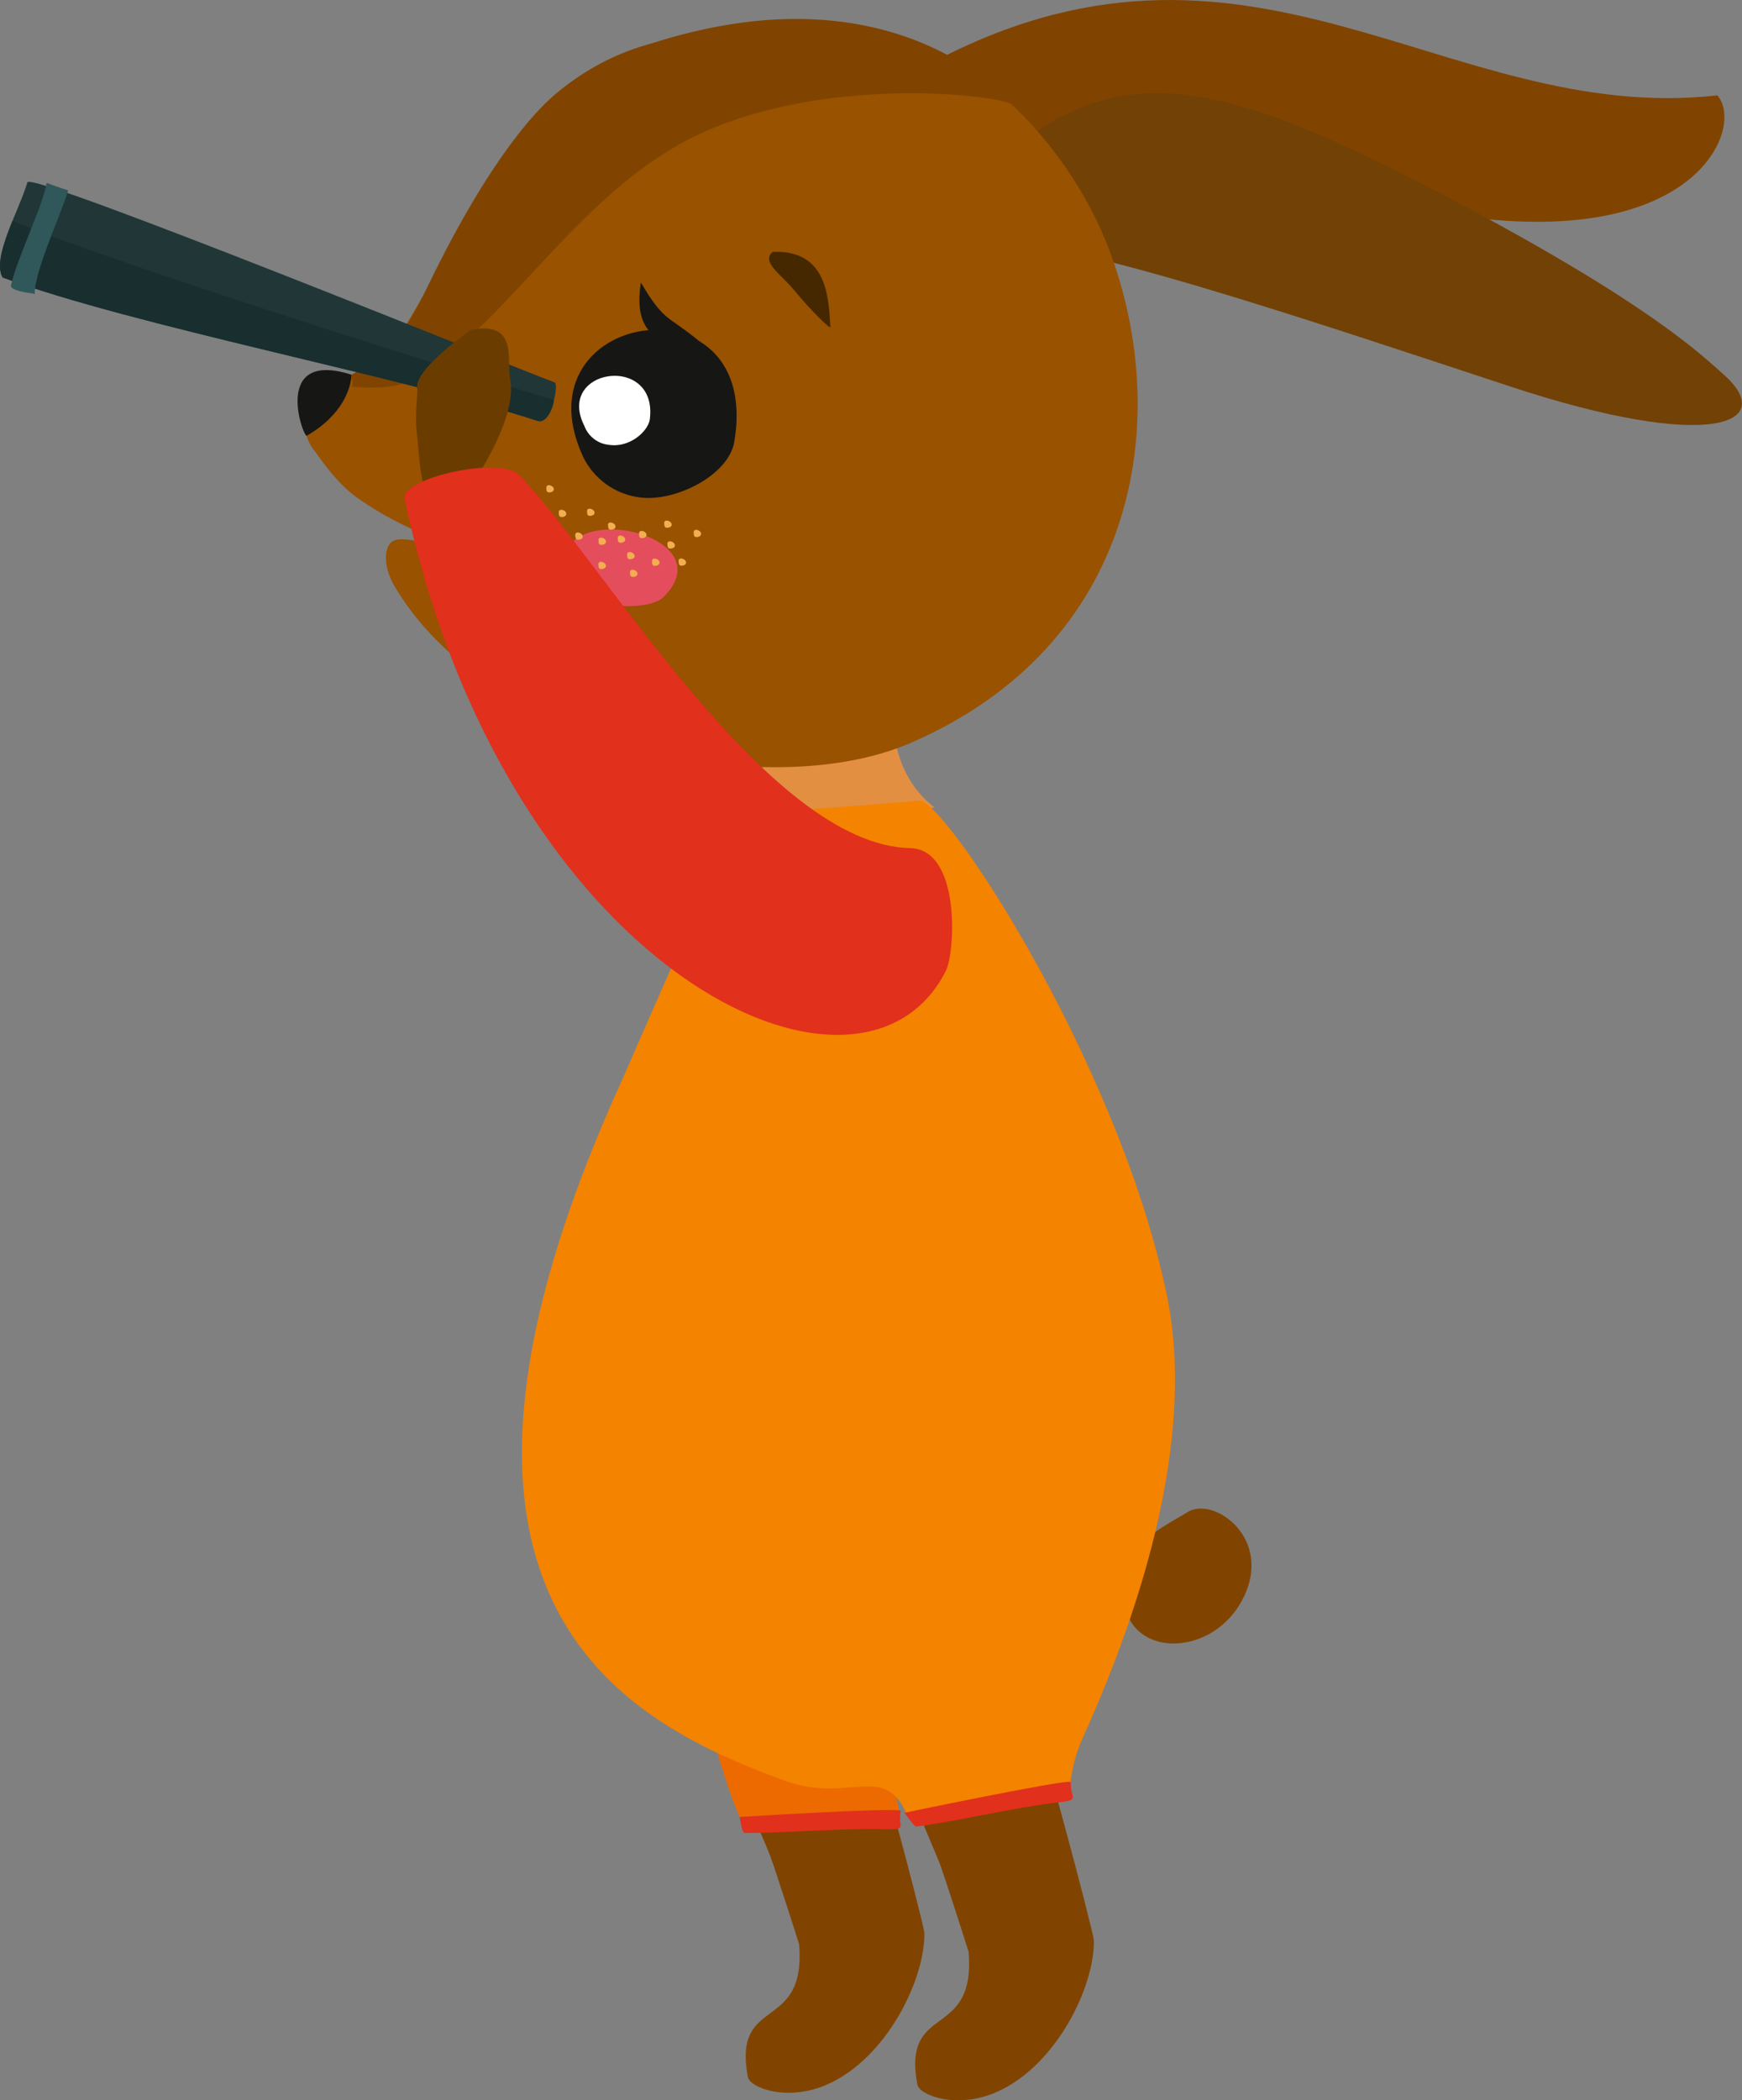 <svg xmlns="http://www.w3.org/2000/svg" width="304.472" height="367" viewBox="0 0 304.472 367"><rect x="0" y="0" width="304.472" height="367" fill="#808080" stroke="none"/><defs><style>.searchingRabbita{fill:#804400;}.searchingRabbita,.searchingRabbitb,.searchingRabbitc,.searchingRabbitd,.searchingRabbite,.searchingRabbitf,.searchingRabbitg,.searchingRabbith,.searchingRabbiti,.searchingRabbitj,.searchingRabbitk,.searchingRabbitl,.searchingRabbitm,.searchingRabbitn,.searchingRabbito,.searchingRabbitp{fill-rule:evenodd;}.searchingRabbitb{fill:#724106;}.searchingRabbitc{fill:#e28f41;}.searchingRabbitd{fill:#985200;}.searchingRabbite{fill:#161615;}.searchingRabbitf{fill:#fff;}.searchingRabbitg{fill:#e44e5c;}.searchingRabbith{fill:#452700;}.searchingRabbiti{fill:#f2ae4f;}.searchingRabbitj{fill:#203637;}.searchingRabbitk{fill:#192e2e;}.searchingRabbitl{fill:#6b3c00;}.searchingRabbitm{fill:#305759;}.searchingRabbitn{fill:#ed6a00;}.searchingRabbito{fill:#f48300;}.searchingRabbitp{fill:#e1301c;}</style></defs><g transform="translate(-392.773 -128.348)"><path class="searchingRabbita" d="M499.232,339.666c.169,7.951-6.42,21.8-16.868,26.49-7.023,3.156-13.631.633-13.985-1.255-2.716-14.493,10.249-7.548,8.958-23.184-.007-.1-4.215-13.256-5.086-15.55-1.244-3.276-9.469-20.955-6.57-21.97,3.08-1.079,18.6-13.2,20.795-9.275C489.143,299.689,499.209,338.568,499.232,339.666Z" transform="translate(55.105 126.378)"/><path class="searchingRabbita" d="M515.38,278.531c4.622-2.846,15.185,4.774,9.507,15.4-6.5,12.17-25.616,9.5-19.376-6.737C507.227,282.73,511.58,280.869,515.38,278.531Z" transform="translate(84.994 114.02)"/><path class="searchingRabbita" d="M516.042,340.413c.169,7.953-6.42,21.8-16.867,26.49-7.024,3.156-13.631.633-13.985-1.255-2.716-14.493,10.247-7.546,8.958-23.184-.009-.093-4.217-13.256-5.088-15.55-1.244-3.276-9.467-20.955-6.57-21.97,3.082-1.077,18.6-13.2,20.8-9.275C505.953,300.438,516.019,339.315,516.042,340.413Z" transform="translate(67.919 126.947)"/><path class="searchingRabbita" d="M623.183,145.014c-47.539,5.329-81.945-36.1-138.711-4.948-1.371.754,5.229,16.126,5.7,16.229,2.434-3.569,57.811,6.275,90.916,10.156C620.152,171.03,627.891,150.33,623.183,145.014Z" transform="translate(69.756 0)"/><path class="searchingRabbitb" d="M617.508,186.684c-4.081-3.6-13.1-12.366-47.05-30.335-37.677-19.94-56.97-25.669-77.13-8.942-1.2,1,2.381,16.771,2.823,16.951,13.994,1.126,51.229,13.626,84.014,24.448C615.511,200.474,627.218,195.263,617.508,186.684Z" transform="translate(76.461 7.041)"/><path class="searchingRabbitc" d="M492.073,198.061c-1.417,7,1.144,14.588,6.76,18.819.074.056-15.527,1.977-22.818,4.545-11.719,4.129-7.257-2.381-7.054-15.633C471.028,205.3,492.8,194.448,492.073,198.061Z" transform="translate(57.312 52.579)"/><path class="searchingRabbitd" d="M427.948,194.076c2.763-2.393,7.423-2.309,11.624-8.818,7.96-12.334,17.078-34.3,28.235-42.921,14.4-11.137,43.508-16.029,63.468-7.71,12.288,5.119,26.014,19.02,32.36,35.931,11.178,29.793,4.762,68.948-34.85,86.039-25.116,10.834-74.113.46-90.3-27.733-1.706-2.973-1.889-6.938.183-7.7,2.777-1.013,11.2,2.705,13.094.541-4.779.569-13.922-3.909-19.649-8-3.844-2.747-6.688-7.246-7.336-8.039C420.5,200.438,425.119,194.746,427.948,194.076Z" transform="translate(23.07 1.6)"/><path class="searchingRabbite" d="M423.863,176.532c-.871-.379-5.8-15.029,7.853-10.681C431.626,167.906,430.406,172.763,423.863,176.532Z" transform="translate(22.496 27.973)"/><path class="searchingRabbite" d="M451.1,182.318c-10.422-24.946,31.837-30.931,26.806-1.66-.908,5.292-8.679,9.62-14.681,9.77A12.789,12.789,0,0,1,451.1,182.318Z" transform="translate(43.192 24.932)"/><path class="searchingRabbite" d="M456.44,156.365c-1.872,12.309,7.232,9.3,11.292,16.23.24.411,5.387,9.047,5.385,8.616,0-11.192-6.709-14.847-11.6-18.421C458.909,160.889,457.131,157.387,456.44,156.365Z" transform="translate(48.34 21.356)"/><path class="searchingRabbitf" d="M451.117,174.344c-5.065-10.068,12.857-12.656,11.453-1.177-.256,2.072-3.431,5.035-7.1,4.513A5.127,5.127,0,0,1,451.117,174.344Z" transform="translate(43.784 28.406)"/><path class="searchingRabbitg" d="M448.548,187.449c-.139-12.36,28.575-5.486,17.651,5.223-1.972,1.937-8.1,1.974-12,.715C450.233,192.105,448.508,189.479,448.548,187.449Z" transform="translate(42.514 40.017)"/><path class="searchingRabbita" d="M427.687,194.46c6.406.557,8.88-.347,10.665-1.306,16.433-8.834,29.151-33.668,51.266-43.344,22.675-9.921,52.32-6.136,53.546-4.545.245.317-19.339-24.721-62.777-10.841a42.627,42.627,0,0,0-20.576,12.352c-9.9,10.9-18.208,28.924-19.434,31.4-4.6,9.285-8.145,12.14-10.8,13.286a14.723,14.723,0,0,0-1.923.93C427.472,192.657,428.156,193.774,427.687,194.46Z" transform="translate(26.562 1.434)"/><path class="searchingRabbith" d="M479.767,166.451c-.321-5.119-.516-13.522-10.092-13.12-2.076,1.773,1.521,3.954,3.759,6.688C476.32,163.545,479.8,166.941,479.767,166.451Z" transform="translate(58.144 19.033)"/><path class="searchingRabbiti" d="M456.511,186.119c.018.176-.018.6.247.723a1.1,1.1,0,0,0,.934-.176C458.326,185.837,456.422,185.1,456.511,186.119Zm-9.111-9.164c0,.176-.018.6.247.723a1.05,1.05,0,0,0,.916-.176C449.215,176.673,447.312,175.933,447.4,176.955Zm-1,7.789c0,.159-.018.582.247.723a1,1,0,0,0,.916-.194C448.21,184.462,446.307,183.7,446.4,184.744Zm26.751.018c0,.159-.018.582.247.723a1,1,0,0,0,.916-.194C474.944,184.48,473.058,183.722,473.146,184.762Zm-2.643,5c.018.176,0,.582.264.723a1.076,1.076,0,0,0,.916-.176C472.318,189.485,470.415,188.745,470.5,189.767Zm-19.068-.881c.018.159,0,.582.264.7a.972.972,0,0,0,.916-.176C453.25,188.6,451.347,187.846,451.435,188.886Zm16.548-5.745c.018.159,0,.582.264.723a1.05,1.05,0,0,0,.916-.176C469.8,182.859,467.912,182.119,467.983,183.141Zm-18.416-1.886c0,.176-.018.6.247.723a1,1,0,0,0,.934-.176C451.382,180.973,449.479,180.233,449.567,181.255Zm12.442,10.485c.018.159,0,.582.264.7a.962.962,0,0,0,.916-.176C463.824,191.458,461.938,190.7,462.009,191.74Zm-8.318-6.52c-.229-.529-1.322-.775-1.251.018a1.143,1.143,0,0,0,.159.617c0,.035.035.07.088.106a1.049,1.049,0,0,0,.934-.194A.463.463,0,0,0,453.691,185.22Zm2.8,5.128c.018.176-.018.6.247.723a1,1,0,0,0,.934-.176C458.308,190.066,456.4,189.326,456.493,190.348Zm3.384-4.582c0,.159-.018.582.247.7a.951.951,0,0,0,.916-.176C461.692,185.484,459.788,184.727,459.877,185.766Zm5.992,4.018c0,.176-.018.6.247.723a1,1,0,0,0,.916-.176C467.683,189.5,465.78,188.762,465.868,189.784Zm2.679-3.013c.018.159,0,.582.264.723a1.05,1.05,0,0,0,.916-.176C470.362,186.489,468.476,185.731,468.547,186.771Zm-4.952-1.85v.035c0,.159-.018.582.247.723a1,1,0,0,0,.916-.194.618.618,0,0,0,.088-.141C465.181,184.6,463.56,183.987,463.595,184.921Zm-2.079,3.718c.018.176-.018.6.247.723a1.1,1.1,0,0,0,.934-.176C463.331,188.357,461.427,187.617,461.515,188.639Zm-3.348-5.163c.018.176,0,.582.264.723h.07a.429.429,0,0,0,.388,0h.018c.018.018.018,0,.035,0h.035a.656.656,0,0,0,.37-.176C459.982,183.193,458.079,182.453,458.167,183.475Zm-3.666-2.414c.018.176,0,.6.264.723a1.076,1.076,0,0,0,.916-.176C456.317,180.779,454.414,180.039,454.5,181.061Z" transform="translate(40.872 36.672)"/><path class="searchingRabbitj" d="M489.692,181.426c-6.769-2.508-91.54-36.983-92.131-34.963-1.42,4.851-6.291,13.268-4.328,16.629,22.929,8.457,69.38,17.235,93.576,25.072C488.994,188.872,490.562,181.749,489.692,181.426Z" transform="translate(0 13.743)"/><path class="searchingRabbitk" d="M394.958,150.247c-1.563,3.873-2.929,7.835-1.723,9.9,22.927,8.457,69.378,17.235,93.574,25.072,1.239.4,2.541-1.662,2.79-3.676C465.686,174.423,409.422,156.475,394.958,150.247Z" transform="translate(0 16.693)"/><path class="searchingRabbitl" d="M444.25,187.641c-.058-.217,7.581-11.067,6.238-17.892-.647-3.29,1.463-10.135-6.746-8.612-.215.039-9.839,6.764-9.5,10.092.162,1.572-.557,4.407.014,8.728.247,1.868.537,9.923,2.263,9.7C438.949,189.343,444.647,189.13,444.25,187.641Z" transform="translate(31.453 24.827)"/><path class="searchingRabbitm" d="M400.069,146.525c-.379,3.283-5.331,13.624-6.2,17.859-.2.955,3.283,1.353,3.8,1.417.717.088.16.6.419-1.057.733-4.689,4.3-12.249,5.768-16.951-2.21-.721-2.164-.752-3.417-1.182C400.187,146.522,400.081,146.43,400.069,146.525Z" transform="translate(0.83 13.825)"/><path class="searchingRabbitn" d="M460.227,290.243c2.462,5.148,7.093,25.62,10.753,32.963.213,0,28,.9,27.674-1.024-1.19-6.933-1.849-2.76-1.6-12.345.093-3.553-1.323-12.124-5.047-12.778-8.006-1.408-19.487-1.746-25.914-4.852C464.894,291.626,459.963,289.688,460.227,290.243Z" transform="translate(51.41 123.33)"/><path class="searchingRabbito" d="M462.235,256.114c.758-1.66,19.954-46.286,21.485-46.157,1.049.088,28.4-1.974,30.1-2.2,4.041-1.258,34.87,45.434,43.4,86.227,6.015,28.751-8.066,62.863-14.776,77.8-2.074,4.621-1.984,8.441-2.241,8.381-2.853-.671-20.3,4.723-28.319,4.91-3.946-9.49-10.094-1.937-21.538-6.122C461.319,368.332,420.8,346.746,462.235,256.114Z" transform="translate(39.463 60.508)"/><path class="searchingRabbitp" d="M527.507,262.658c-14.824,29.486-77.192.243-94.594-82.519-.742-3.521,16.68-7.534,19.993-4.155,14.19,14.465,43.253,64.7,68.361,65.226C530.135,241.395,529.174,259.345,527.507,262.658Z" transform="translate(30.579 35.338)"/><path class="searchingRabbitp" d="M511.483,305.059c-.541-.543-28.994,5.359-28.989,5.38s1.605,2.395,2.025,2.395c.582,0,5.9-.911,7.04-1.128,4.386-.83,13.317-2.612,17.547-3.052,4.307-.448,2.324-.744,2.428-3.417C511.539,305.123,511.568,305.144,511.483,305.059Z" transform="translate(68.39 134.672)"/><path class="searchingRabbitp" d="M494.228,307.956c-.455-.613-28.09,1.064-28.089,1.087s.375,2.712.789,2.772c.574.083,5.451-.081,6.614-.132,4.46-.192,13.559-.677,17.809-.508,4.326.171,2.407-.405,2.9-3.035C494.275,308.029,494.3,308.055,494.228,307.956Z" transform="translate(55.924 136.804)"/></g></svg>